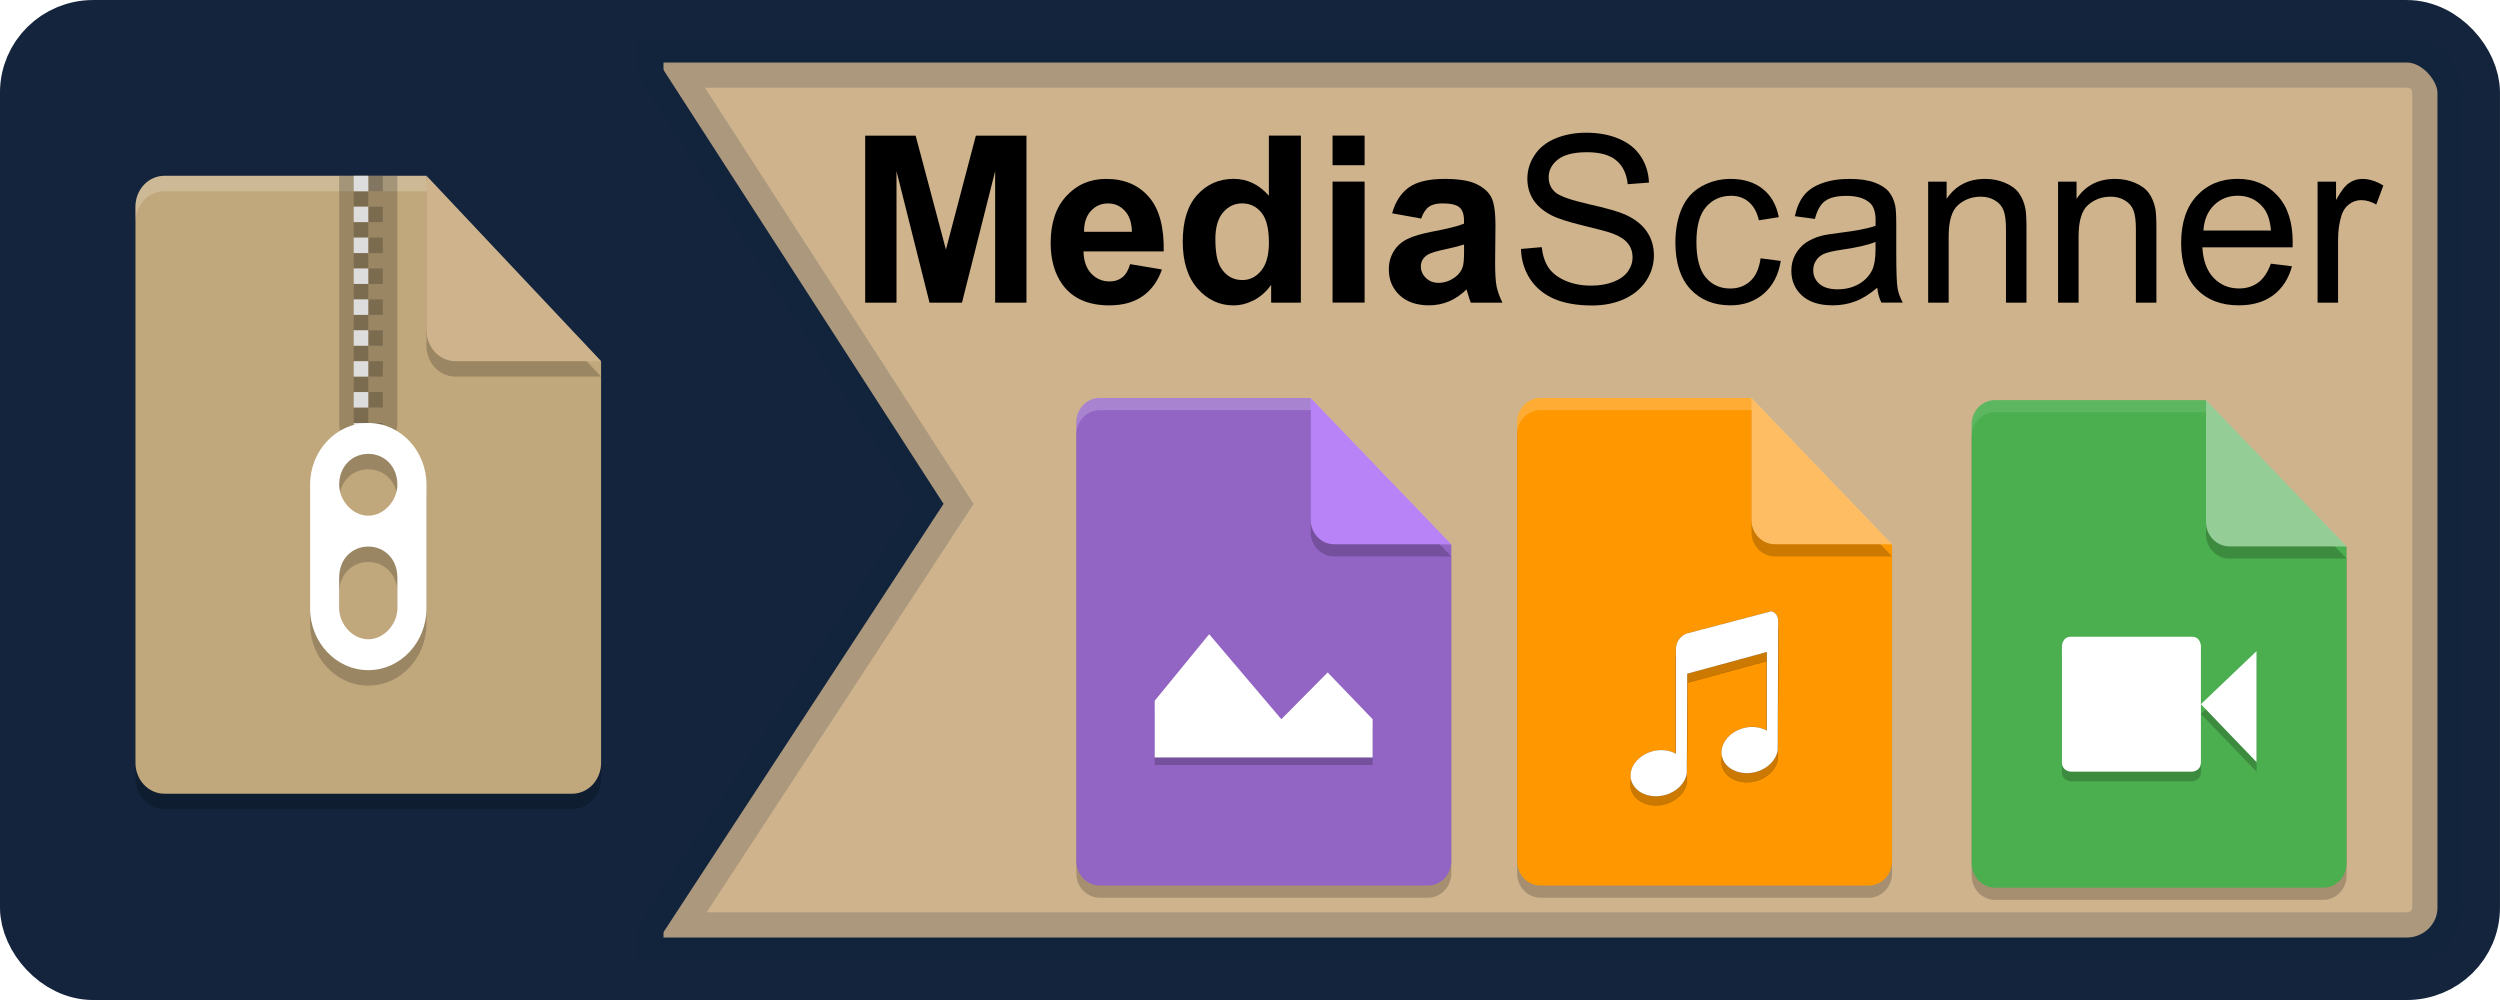 <svg height="80" viewBox="0 0 52.917 21.167" width="200" xmlns="http://www.w3.org/2000/svg" xmlns:xlink="http://www.w3.org/1999/xlink"><filter id="a" color-interpolation-filters="sRGB" height="1.065" width="1.032" x="-.016" y="-.033"><feGaussianBlur stdDeviation=".252"/></filter><g transform="translate(0 -275.833)"><path d="m5.367 288.401c.002-6.272.062-7.738.33-8.104 1.196-1.642 4.383-2.928 8.426-3.402.959-.112 4.421-.137 19.385-.137h18.216v19.276h-46.356zm0 0" fill="#ceb38c" stroke-width=".185"/><rect fill="none" height="19.844" rx="1.312" ry="1.295" stroke="#13243c" stroke-width="1.323" width="51.594" x=".661" y="276.495"/><path d="m13.516 276.495 6.456 10.003-6.456 9.874z" fill="#13243c"/><path d="m.661 276.495h13.383v19.844h-13.383z" fill="#13243c"/><path d="m14.045 277.156v.159l5.926 9.183-5.926 9.064v.115h36.897c.376 0 .651-.277.651-.635v-17.252c0-.358-.274-.635-.651-.635z" fill="none" filter="url(#a)" opacity=".428" stroke="#13243c" stroke-width="1.068"/></g><g transform="matrix(.248 0 0 .258 20.799 7.392)"><path d="m10 5c-1.108 0-2 .892-2 2v36c0 1.108.892 2 2 2h28c1.108 0 2-.892 2-2v-26l-11-1-1-11z" opacity=".2"/><path d="m10 4c-1.108 0-2 .892-2 2v36c0 1.108.892 2 2 2h28c1.108 0 2-.892 2-2v-26l-11-1-1-11z" fill="#9264c3"/><path d="m10 4c-1.108 0-2 .892-2 2v1c0-1.108.892-2 2-2h18l11 11h1l-12-12z" fill="#fff" opacity=".2"/><path d="m28 5v10c0 1.105.895 2 2 2h10z" opacity=".2"/><path d="m28 4v10c0 1.105.895 2 2 2h10z" fill="#b783f6"/><g transform="matrix(.62 0 0 .62 -55.499 -50.335)"><path d="m120.701 119.894 9.938 11.25 6.375-6.188 6.188 6.188v5.062h-30v-7.5z" opacity=".2"/><path d="m120.701 118.894 9.938 11.25 6.375-6.188 6.188 6.188v5.062h-30v-7.5z" fill="#fff"/></g></g><g transform="matrix(.308 0 0 .327 .403 2.413)"><path d="m10 5c-1.108 0-2 .892-2 2v36c0 1.108.892 2 2 2h28c1.108 0 2-.892 2-2v-26l-11-1-1-11z" opacity=".2"/><path d="m10 4c-1.108 0-2 .892-2 2v36c0 1.108.892 2 2 2h28c1.108 0 2-.892 2-2v-26l-11-1-1-11z" fill="#c1a77c"/><path d="m10 4c-1.108 0-2 .892-2 2v1c0-1.108.892-2 2-2h18l11 11h1l-12-12z" fill="#fff" opacity=".2"/><path d="m28 5v10c0 1.105.895 2 2 2h10z" opacity=".2"/><path d="m28 4v10c0 1.105.895 2 2 2h10z" fill="#ceb38c"/><path d="m22 4v16c0 1.1.895 2 2 2s2-.9 2-2v-16z" opacity=".2"/><path d="m24 4v1h1v-1zm0 1h-1v1h1zm0 1v1h1v-1zm0 1h-1v1h1zm0 1v1h1v-1zm0 1h-1v1h1zm0 1v1h1v-1zm0 1h-1v1h1zm0 1v1h1v-1zm0 1h-1v1h1zm0 1v1h1v-1zm0 1h-1v1h1zm0 1v1h1v-1zm0 1h-1v1h1zm0 1v1h1v-1zm0 1h-1v1h1zm0 1v1c.552 0 1-.5 1-1z" opacity=".2"/><path d="m23 4v1h1v-1zm0 2v1h1v-1zm0 2v1h1v-1zm0 2v1h1v-1zm0 2v1h1v-1zm0 2v1h1v-1zm0 2v1h1v-1zm0 2v1h1v-1zm0 2c0 .5.448 1 1 1v-1z" fill="#ddd"/><path d="m24 21c-2.21 0-4 1.8-4 4v8c0 2.2 1.79 4 4 4s4-1.8 4-4v-8c0-2.2-1.79-4-4-4zm0 2c1.104 0 2 .8 2 2 0 1-.896 2-2 2s-2-1-2-2c0-1.2.896-2 2-2zm0 6c1.104 0 2 .8 2 2v2c0 1-.896 2-2 2s-2-1-2-2v-2c0-1.2.896-2 2-2z" opacity=".2"/><path d="m24 20c-2.21 0-4 1.8-4 4v8c0 2.2 1.79 4 4 4s4-1.8 4-4v-8c0-2.2-1.79-4-4-4zm0 2c1.104 0 2 .8 2 2 0 1-.896 2-2 2s-2-1-2-2c0-1.2.896-2 2-2zm0 6c1.104 0 2 .8 2 2v2c0 1-.896 2-2 2s-2-1-2-2v-2c0-1.2.896-2 2-2z" fill="#fff"/></g><g transform="matrix(.248 0 0 .258 30.129 7.392)"><path d="m10 5c-1.108 0-2 .892-2 2v36c0 1.108.892 2 2 2h28c1.108 0 2-.892 2-2v-26l-11-1-1-11z" opacity=".2"/><path d="m10 4c-1.108 0-2 .892-2 2v36c0 1.108.892 2 2 2h28c1.108 0 2-.892 2-2v-26l-11-1-1-11z" fill="#fe9700"/><path d="m10 4c-1.108 0-2 .892-2 2v1c0-1.108.892-2 2-2h18l11 11h1l-12-12z" fill="#fff" opacity=".2"/><path d="m28 5v10c0 1.105.895 2 2 2h10z" opacity=".2"/><path d="m28 4v10c0 1.105.895 2 2 2h10z" fill="#ffbd63"/><g stroke="#000" stroke-opacity=".8" stroke-width=".007" transform="matrix(1.401 0 0 1.401 -56.028 -391.976)"><path d="m56.066 296.946c-.384.101-.693.501-.693.889v6.158c-.389-.199-.888-.28-1.407-.148-.935.238-1.52 1.005-1.32 1.714.2.709 1.121 1.105 2.056.868.746-.19 1.26-.726 1.342-1.291l.022-5.819 4.847-1.27v4.592c-.389-.199-.889-.28-1.407-.148-.935.238-1.52 1.005-1.32 1.714.2.709 1.121 1.105 2.056.868.746-.19 1.26-.726 1.342-1.291l.022-7.577c0-.291-.184-.509-.433-.55zm0 0" fill="#cb7900"/><path d="m56.066 296.417c-.384.101-.693.501-.693.889v6.158c-.389-.199-.888-.28-1.407-.148-.935.238-1.52 1.005-1.32 1.714.2.709 1.121 1.105 2.056.868.746-.19 1.26-.726 1.342-1.291l.022-5.819 4.847-1.27v4.592c-.389-.199-.889-.28-1.407-.148-.935.238-1.52 1.005-1.32 1.714.2.709 1.121 1.105 2.056.868.746-.19 1.26-.726 1.342-1.291l.022-7.577c0-.291-.184-.509-.433-.55zm0 0" fill="#fff"/></g></g><g transform="matrix(.248 0 0 .258 39.75 7.437)"><path d="m10 5c-1.108 0-2 .892-2 2v36c0 1.108.892 2 2 2h28c1.108 0 2-.892 2-2v-26l-11-1-1-11z" opacity=".2"/><path d="m10 4c-1.108 0-2 .892-2 2v36c0 1.108.892 2 2 2h28c1.108 0 2-.892 2-2v-26l-11-1-1-11z" fill="#4bae4f"/><path d="m10 4c-1.108 0-2 .892-2 2v1c0-1.108.892-2 2-2h18l11 11h1l-12-12z" fill="#fff" opacity=".1"/><path d="m28 5v10c0 1.105.895 2 2 2h10z" opacity=".2"/><path d="m28 4v10c0 1.105.895 2 2 2h10z" fill="#95cd97"/><g transform="matrix(.791 0 0 .791 3.838 9.965)"><path d="m16 18h13c1 0 1 1 1 1v12c0 1-1 1-1 1h-12.997s-1 0-1-1v-12s0-1 1-1zm19.997 1.5v11.5l-6-6z" opacity=".2"/><path d="m16 17h13c1 0 1 1 1 1v12c0 1-1 1-1 1h-12.997s-1 0-1-1v-12s0-1 1-1zm19.997 1.5v11.5l-6-6z" fill="#fff"/></g></g><g stroke-width=".265"><g stroke-width=".265"><path d="m18.313 6.406v-3.535h1.068l.641 2.412.634-2.412h1.071v3.535h-.663v-2.783l-.702 2.783h-.687l-.699-2.783v2.783z"/><path d="m23.92 5.591.675.113q-.13.371-.412.567-.28.193-.702.193-.668 0-.989-.436-.253-.35-.253-.883 0-.637.333-.996.333-.362.842-.362.572 0 .902.379.33.376.316 1.155h-1.698q.007.301.164.47.157.166.391.166.159 0 .268-.087.109-.087.164-.28zm.039-.685q-.007-.294-.152-.446-.145-.154-.352-.154-.222 0-.367.162-.145.162-.142.439z"/><path d="m27.535 6.406h-.629v-.376q-.157.219-.371.328-.212.106-.429.106-.441 0-.757-.355-.314-.357-.314-.994 0-.651.306-.989.306-.34.774-.34.429 0 .743.357v-1.273h.678zm-1.809-1.336q0 .41.113.593.164.265.458.265.234 0 .398-.198.164-.2.164-.596 0-.441-.159-.634-.159-.195-.408-.195-.241 0-.405.193-.162.191-.162.572z"/><path d="m28.206 3.497v-.627h.678v.627zm0 2.908v-2.561h.678v2.561z"/><path d="m30.082 4.626-.615-.111q.104-.371.357-.55.253-.178.752-.178.453 0 .675.109.222.106.311.273.092.164.092.605l-.007.791q0 .338.031.499.034.159.123.342h-.67q-.027-.068-.065-.2-.017-.06-.024-.08-.174.169-.371.253-.198.084-.422.084-.395 0-.625-.215-.227-.215-.227-.543 0-.217.104-.386.104-.171.289-.26.188-.092.54-.159.475-.089.658-.166v-.068q0-.195-.096-.277-.096-.084-.364-.084-.181 0-.282.072-.101.07-.164.248zm.907.55q-.13.043-.412.104-.282.06-.369.118-.133.094-.133.239 0 .142.106.246.106.104.27.104.183 0 .35-.121.123-.092.162-.224.027-.087.027-.33z"/></g><path d="m32.192 5.27.441-.039q.031.265.145.436.116.169.357.275.241.104.543.104.268 0 .473-.08.205-.08.304-.217.101-.14.101-.304 0-.166-.096-.289-.096-.125-.318-.21-.142-.055-.629-.171-.487-.118-.682-.222-.253-.133-.379-.328-.123-.198-.123-.441 0-.268.152-.499.152-.234.444-.355.292-.121.649-.121.393 0 .692.128.301.125.463.371.162.246.174.557l-.449.034q-.036-.335-.246-.506-.207-.171-.615-.171-.424 0-.62.157-.193.154-.193.374 0 .191.137.314.135.123.704.253.572.128.784.224.309.142.456.362.147.217.147.502 0 .282-.162.533-.162.248-.465.388-.301.137-.68.137-.48 0-.805-.14-.323-.14-.509-.42-.183-.282-.193-.637z"/><path d="m37.266 5.468.427.055q-.07.441-.359.692-.287.248-.707.248-.526 0-.846-.342-.318-.345-.318-.986 0-.415.137-.726.137-.311.417-.465.282-.157.613-.157.417 0 .682.212.265.21.34.598l-.422.065q-.06-.258-.215-.388-.152-.13-.369-.13-.328 0-.533.236-.205.234-.205.743 0 .516.198.75.198.234.516.234.256 0 .427-.157.171-.157.217-.482z"/><path d="m39.735 6.09q-.241.205-.465.289-.222.084-.477.084-.422 0-.649-.205-.227-.207-.227-.528 0-.188.084-.342.087-.157.224-.251.14-.094.314-.142.128-.034.386-.065.526-.063.774-.15.002-.089.002-.113 0-.265-.123-.374-.166-.147-.494-.147-.306 0-.453.109-.145.106-.215.379l-.424-.058q.058-.273.191-.439.133-.169.383-.258.251-.092.581-.092.328 0 .533.077.205.077.301.195.096.116.135.294.022.111.022.4v.579q0 .605.027.767.029.159.111.306h-.453q-.068-.135-.087-.316zm-.036-.969q-.236.096-.709.164-.268.039-.379.087-.111.048-.171.142-.06.092-.06.205 0 .174.13.289.133.116.386.116.251 0 .446-.109.195-.111.287-.301.07-.147.07-.434z"/><path d="m40.813 6.406v-2.561h.391v.364q.282-.422.815-.422.232 0 .424.084.195.082.292.217.096.135.135.321.024.121.024.422v1.575h-.434v-1.558q0-.265-.051-.395-.051-.133-.181-.21-.128-.08-.301-.08-.277 0-.48.176-.2.176-.2.668v1.399z"/><path d="m43.563 6.406v-2.561h.391v.364q.282-.422.815-.422.232 0 .424.084.195.082.292.217.096.135.135.321.024.121.024.422v1.575h-.434v-1.558q0-.265-.051-.395-.051-.133-.181-.21-.128-.08-.301-.08-.277 0-.48.176-.2.176-.2.668v1.399z"/><path d="m48.065 5.581.449.055q-.106.393-.393.61-.287.217-.733.217-.562 0-.892-.345-.328-.347-.328-.972 0-.646.333-1.003.333-.357.863-.357.514 0 .839.35.326.35.326.984 0 .039-.002.116h-1.91q.024.422.239.646.215.224.535.224.239 0 .408-.125.169-.125.268-.4zm-1.425-.702h1.43q-.029-.323-.164-.485-.207-.251-.538-.251-.299 0-.504.2-.203.2-.224.535z"/><path d="m49.056 6.406v-2.561h.391v.388q.15-.273.275-.359.128-.087.28-.087.219 0 .446.14l-.15.403q-.159-.094-.318-.094-.142 0-.256.087-.113.084-.162.236-.072.232-.072.506v1.341z"/></g></svg>